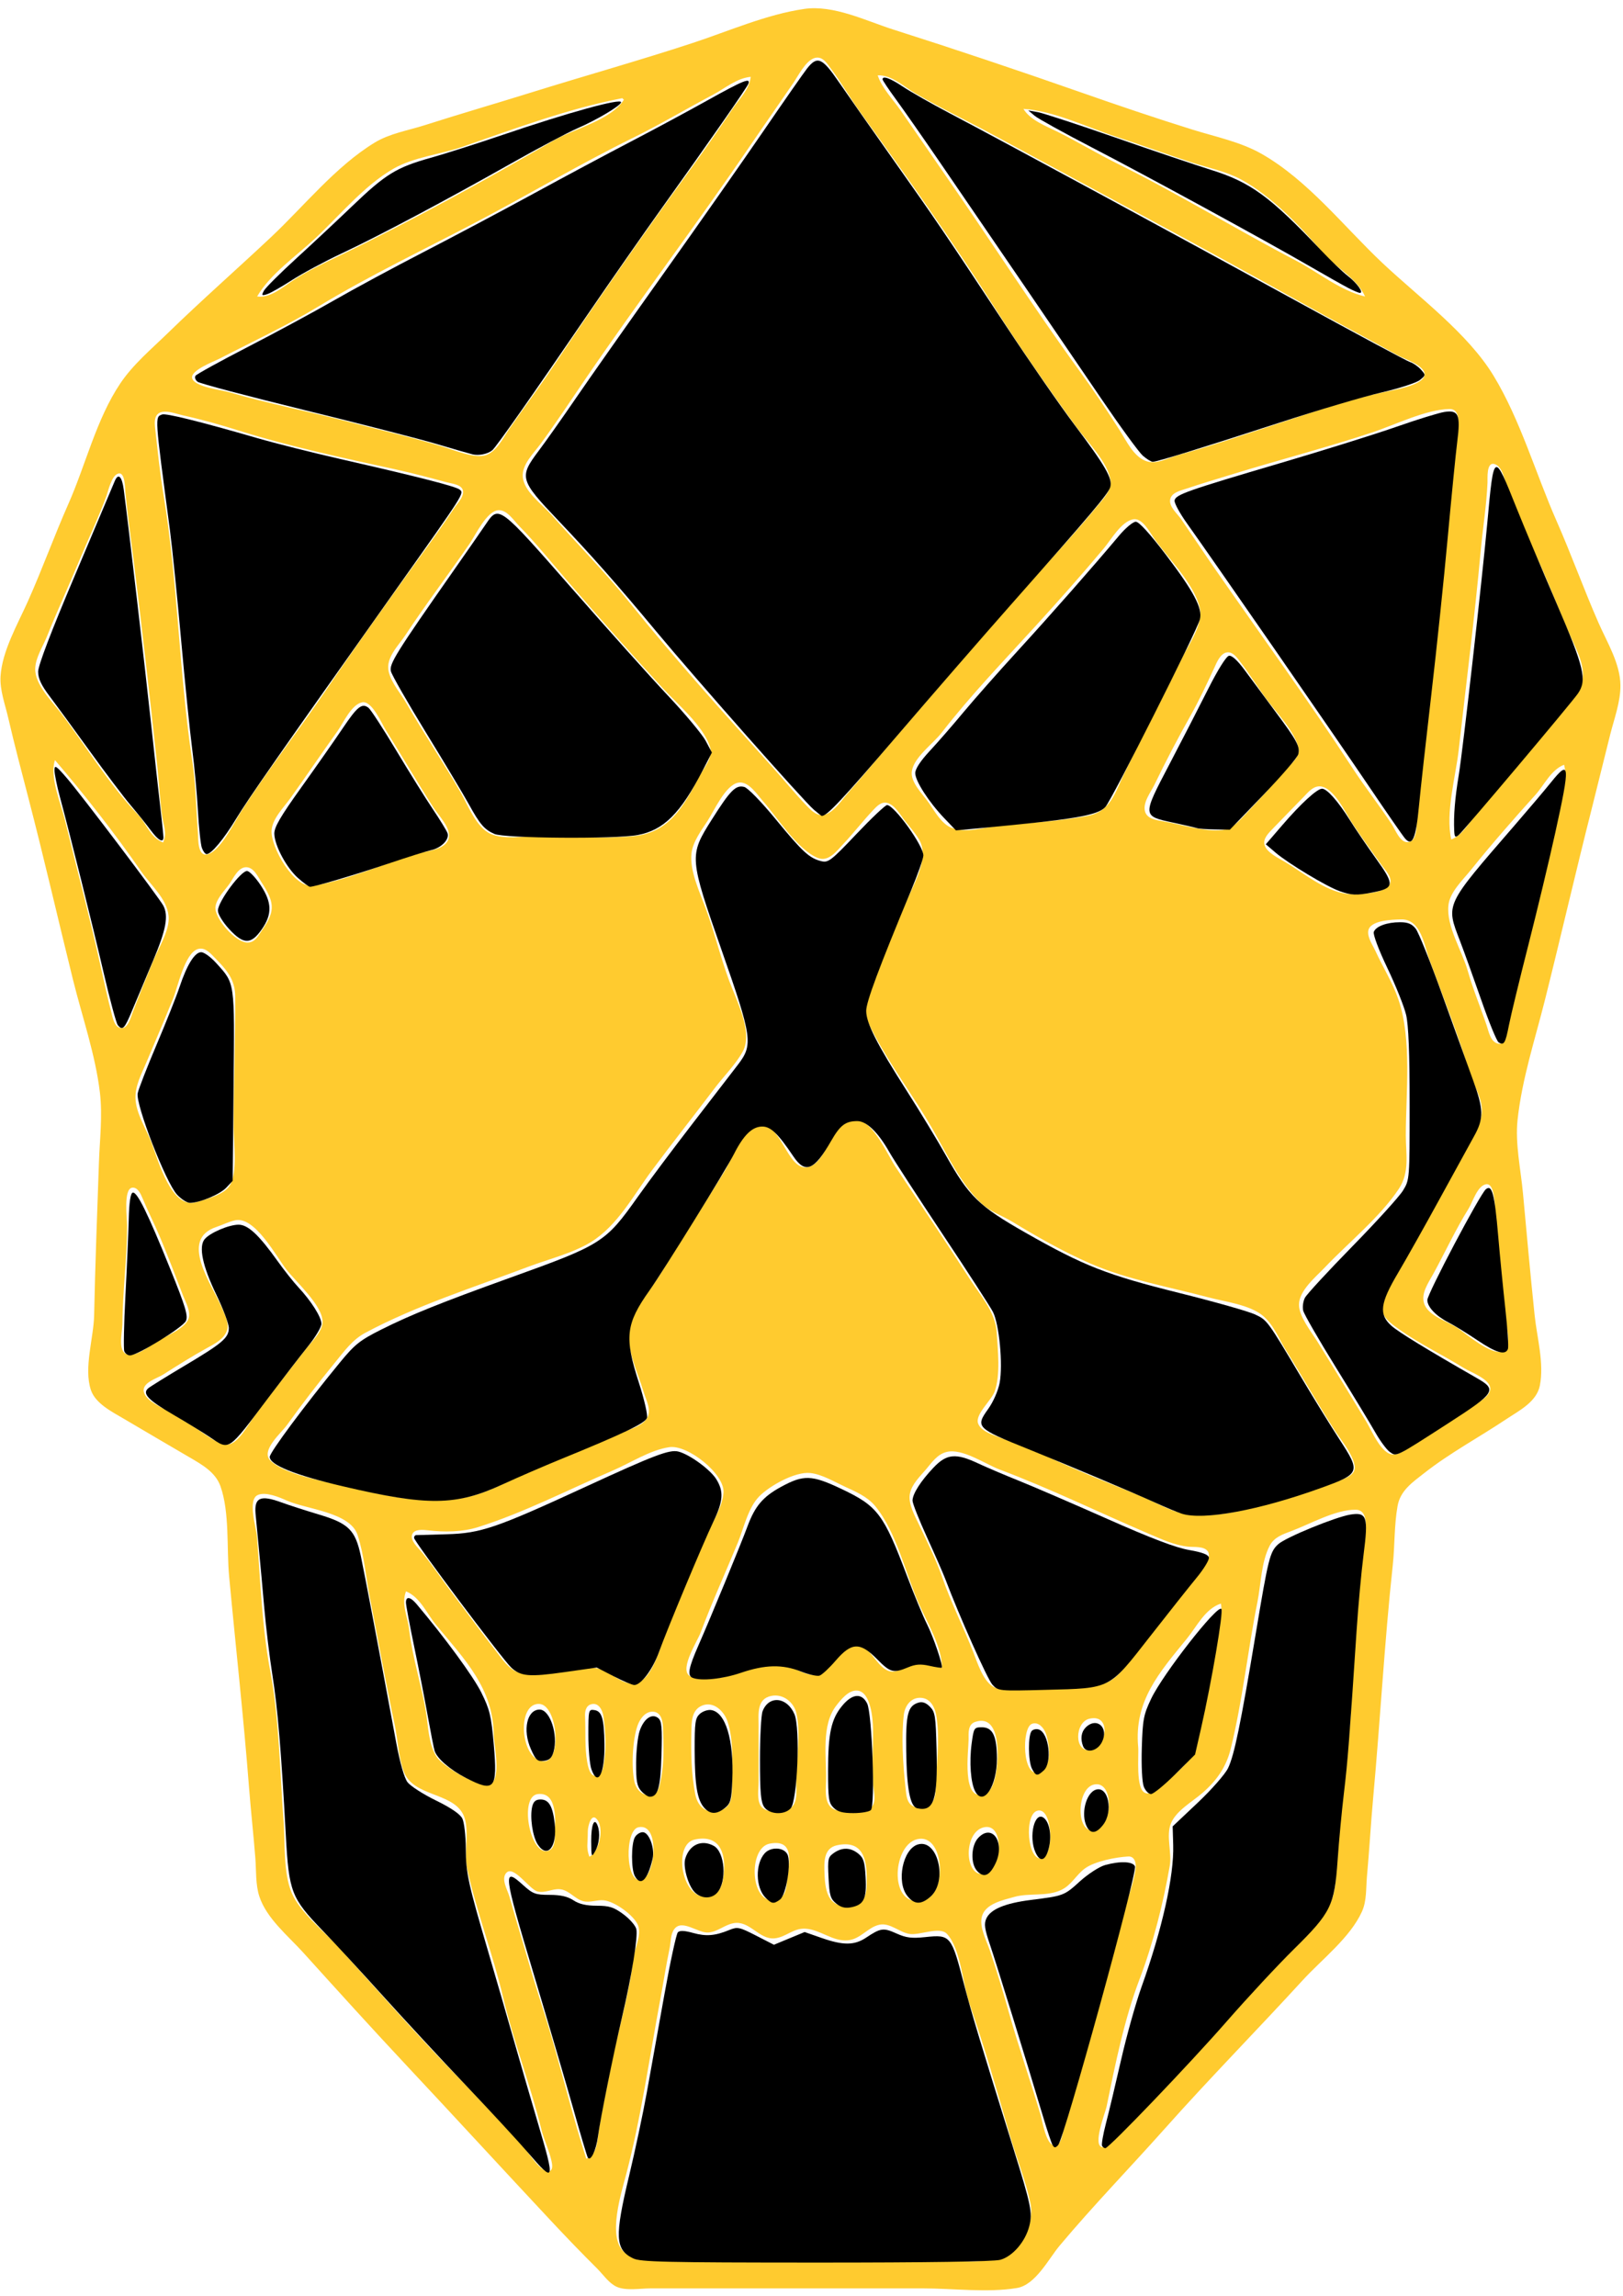 <?xml version="1.0" encoding="UTF-8" standalone="no"?>
<!-- Created with Inkscape (http://www.inkscape.org/) -->

<svg
   width="210mm"
   height="297mm"
   viewBox="0 0 210 297"
   version="1.1"
   id="svg1"
   xml:space="preserve"
   inkscape:version="1.3.2 (091e20e, 2023-11-25, custom)"
   sodipodi:docname="Logo-c1-aicon.svg"
   xmlns:inkscape="http://www.inkscape.org/namespaces/inkscape"
   xmlns:sodipodi="http://sodipodi.sourceforge.net/DTD/sodipodi-0.dtd"
   xmlns="http://www.w3.org/2000/svg"
   xmlns:svg="http://www.w3.org/2000/svg"><sodipodi:namedview
     id="namedview1"
     pagecolor="#ffffff"
     bordercolor="#000000"
     borderopacity="0.25"
     inkscape:showpageshadow="2"
     inkscape:pageopacity="0.0"
     inkscape:pagecheckerboard="0"
     inkscape:deskcolor="#d1d1d1"
     inkscape:document-units="mm"
     inkscape:zoom="0.75187991"
     inkscape:cx="396.33989"
     inkscape:cy="561.92484"
     inkscape:window-width="1920"
     inkscape:window-height="1017"
     inkscape:window-x="-8"
     inkscape:window-y="-8"
     inkscape:window-maximized="1"
     inkscape:current-layer="layer1" /><defs
     id="defs1" /><g
     inkscape:label="Capa 1"
     inkscape:groupmode="layer"
     id="layer1"><path
       style="fill:#ffcb2f;stroke:none;stroke-width:1.021"
       d="m 104.036,1.159 c -4.845,0.701 -9.768,2.873 -14.396,4.396 -6.908,2.272 -13.939,4.239 -20.885,6.404 -4.588,1.43 -9.209,2.768 -13.788,4.232 -2.164,0.692 -4.53,1.067 -6.488,2.258 -5.021,3.054 -9.15,8.223 -13.382,12.203 -4.433,4.168 -9.025,8.198 -13.382,12.438 -2.131,2.073 -4.488,4.04 -6.149,6.511 -3.1,4.613 -4.482,10.543 -6.717,15.587 -1.846,4.168 -3.39,8.47 -5.252,12.628 -1.319,2.946 -3.323,6.415 -3.526,9.668 -0.111,1.775 0.583,3.616 0.98,5.327 0.812,3.503 1.728,6.977 2.633,10.457 2.028,7.798 3.825,15.656 5.762,23.48 1.188,4.797 2.901,9.693 3.482,14.601 0.354,2.993 -0.025,6.085 -0.128,9.076 -0.227,6.576 -0.483,13.157 -0.62,19.731 -0.061,2.942 -1.371,6.827 -0.417,9.668 0.59,1.757 2.752,2.825 4.273,3.724 2.834,1.675 5.673,3.335 8.516,4.998 1.588,0.929 3.328,1.905 3.969,3.709 1.211,3.411 0.789,8.039 1.124,11.641 0.85,9.141 1.876,18.272 2.585,27.426 0.235,3.029 0.576,6.047 0.811,9.076 0.123,1.592 0.014,3.406 0.515,4.933 0.939,2.861 3.721,5.1 5.709,7.3 4.431,4.902 8.87,9.806 13.39,14.628 6.258,6.676 12.439,13.419 18.691,20.098 1.936,2.069 3.909,4.117 5.92,6.117 0.77,0.765 1.508,1.894 2.527,2.359 1.188,0.543 3.084,0.206 4.37,0.206 h 10.138 25.143 c 3.881,0 8.315,0.587 12.138,-0.048 2.41,-0.4 4.116,-3.8 5.522,-5.477 4.381,-5.223 9.124,-10.102 13.657,-15.193 5.792,-6.504 11.909,-12.714 17.791,-19.139 2.488,-2.718 6.133,-5.503 7.667,-8.879 0.642,-1.413 0.512,-3.035 0.65,-4.538 0.313,-3.418 0.498,-6.844 0.811,-10.26 0.915,-9.997 1.448,-19.996 2.527,-29.991 0.276,-2.554 0.175,-5.157 0.626,-7.695 0.357,-2.01 1.948,-3.073 3.494,-4.285 3.302,-2.587 7.055,-4.595 10.544,-6.924 1.683,-1.123 3.959,-2.248 4.375,-4.379 0.565,-2.897 -0.376,-6.191 -0.679,-9.076 -0.552,-5.253 -1.024,-10.526 -1.509,-15.785 -0.28,-3.042 -1.027,-6.429 -0.702,-9.471 0.569,-5.325 2.258,-10.407 3.557,-15.587 2.058,-8.209 3.953,-16.457 6.035,-24.663 0.817,-3.22 1.592,-6.45 2.408,-9.668 0.515,-2.03 1.331,-4.207 1.312,-6.314 -0.025,-2.831 -1.717,-5.548 -2.833,-8.09 -1.918,-4.369 -3.527,-8.861 -5.447,-13.22 -2.673,-6.068 -4.684,-13.069 -8.132,-18.744 -3.36,-5.53 -9.693,-10.17 -14.402,-14.609 -4.953,-4.669 -9.608,-10.677 -15.613,-14.099 -2.72,-1.55 -5.947,-2.203 -8.922,-3.129 -4.831,-1.505 -9.626,-3.133 -14.396,-4.804 -8.06,-2.823 -16.189,-5.555 -24.331,-8.146 -3.562,-1.134 -7.721,-3.224 -11.557,-2.669 m 1.253,6.387 c 1.107,-0.425 1.738,0.689 2.274,1.411 1.375,1.851 2.511,3.854 3.861,5.721 5.856,8.101 11.776,16.43 17.11,24.861 3.342,5.282 6.984,10.512 10.652,15.587 1.358,1.88 4.278,4.757 4.506,7.103 0.127,1.31 -1.038,2.414 -1.804,3.354 -2.038,2.499 -4.226,4.901 -6.387,7.3 -6.886,7.645 -13.573,15.503 -20.296,23.282 -1.865,2.158 -3.661,4.375 -5.554,6.511 -0.791,0.893 -1.61,2.212 -2.78,2.665 -1.04,0.403 -1.837,-0.425 -2.493,-1.103 -1.52,-1.573 -2.897,-3.292 -4.362,-4.917 C 93.736,92.357 87.382,85.321 81.521,78.022 78.356,74.08 74.68,70.368 71.318,66.57 c -1.191,-1.345 -3.563,-3.006 -3.679,-4.933 -0.093,-1.549 1.395,-2.983 2.255,-4.143 1.994,-2.693 3.843,-5.52 5.73,-8.287 6.985,-10.239 14.487,-20.14 21.456,-30.385 1.84,-2.705 3.724,-5.382 5.571,-8.09 0.626,-0.918 1.541,-2.765 2.638,-3.186 m 8.276,2.2 c 1.846,-0.057 3.362,1.454 4.866,2.329 3.348,1.947 6.925,3.657 10.341,5.511 13.25,7.191 26.591,14.27 39.741,21.636 4.096,2.294 8.27,4.466 12.369,6.758 0.84,0.47 3.713,1.363 3.426,2.615 -0.297,1.291 -4.113,1.887 -5.25,2.133 -5.091,1.105 -10.256,2.953 -15.207,4.573 -3.758,1.229 -7.537,2.517 -11.355,3.555 -1.318,0.358 -2.863,1.308 -4.256,0.772 -1.595,-0.614 -2.483,-2.579 -3.329,-3.91 -1.692,-2.66 -3.487,-5.336 -5.344,-7.892 -5.998,-8.257 -11.489,-16.88 -17.31,-25.255 -1.916,-2.757 -3.805,-5.541 -5.723,-8.287 -1.021,-1.462 -2.389,-2.839 -2.968,-4.538 M 97.142,9.943 c -0.248,1.728 -1.419,2.745 -2.357,4.143 -1.828,2.726 -3.711,5.433 -5.645,8.09 -6.027,8.277 -11.888,16.748 -17.581,25.255 -1.837,2.745 -3.812,5.381 -5.685,8.09 -0.789,1.141 -1.578,2.858 -2.999,3.358 C 61.496,59.364 58.769,58.235 57.401,57.818 53.345,56.584 49.145,55.62 45.032,54.549 39.926,53.22 34.689,52.209 29.622,50.733 28.574,50.428 25.288,50.073 24.882,48.987 24.494,47.946 27.672,46.777 28.405,46.398 c 4.249,-2.196 8.688,-4.261 12.774,-6.738 6.707,-4.066 13.942,-7.491 20.885,-11.162 6.645,-3.513 13.118,-7.355 19.871,-10.681 3.499,-1.723 6.891,-3.746 10.341,-5.573 1.56,-0.826 3.053,-2.142 4.866,-2.301 m -16.627,2.762 0.203,0.197 c -1.63,2.631 -6.49,3.775 -9.124,5.303 -8.927,5.175 -18.265,10.35 -27.576,14.829 -2.104,1.012 -4.349,2.071 -6.286,3.364 -1.284,0.857 -2.814,2.192 -4.461,1.957 1.664,-2.887 5.058,-5.228 7.504,-7.513 3.156,-2.949 6.341,-6.836 10.137,-9.017 2.618,-1.504 6.072,-1.845 8.922,-2.833 6.648,-2.305 13.751,-4.961 20.682,-6.287 M 176.625,38.355 c -3.191,-0.738 -6.062,-3.138 -8.922,-4.631 -7.763,-4.052 -15.253,-8.659 -23.115,-12.551 -2.611,-1.293 -5.102,-2.805 -7.705,-4.103 -1.509,-0.753 -3.583,-1.513 -4.461,-2.984 3.982,0.268 8.199,2.363 11.963,3.593 3.328,1.088 6.603,2.298 9.935,3.379 2.11,0.684 4.332,1.111 6.286,2.175 3.892,2.119 7.7,6.064 10.499,9.397 1.698,2.022 4.398,3.242 5.519,5.726 m 10.936,14.558 c 1.184,-0.019 1.193,1.395 1.112,2.213 -0.268,2.702 -0.713,5.381 -0.923,8.09 -0.875,11.3 -2.082,22.701 -3.51,33.937 -0.38,2.987 -0.771,6.08 -0.917,9.076 -0.038,0.786 -0.002,2.721 -1.225,2.721 -0.978,0 -1.581,-1.666 -2.019,-2.327 -1.634,-2.469 -3.481,-4.816 -5.101,-7.3 -5.622,-8.621 -11.709,-16.997 -17.578,-25.453 -1.542,-2.222 -3.035,-4.478 -4.57,-6.708 -0.488,-0.709 -1.588,-1.599 -1.419,-2.544 0.162,-0.906 1.352,-1.153 2.099,-1.404 2.014,-0.677 4.052,-1.275 6.083,-1.901 6,-1.849 12.09,-3.415 18.046,-5.4 2.873,-0.958 6.89,-2.952 9.922,-3 M 20.93,53.303 c 0.839,-0.19 1.991,0.268 2.812,0.449 2.388,0.524 4.772,1.202 7.097,1.933 6.531,2.054 13.577,3.56 20.276,5.026 2.255,0.493 4.464,1.083 6.691,1.683 0.697,0.188 2.112,0.295 2.115,1.245 0.003,0.777 -0.779,1.527 -1.187,2.143 -1.149,1.737 -2.353,3.443 -3.578,5.13 -4.444,6.12 -8.85,12.297 -13.096,18.547 -3.558,5.237 -7.489,10.256 -10.898,15.587 -0.844,1.32 -2.696,5.164 -4.366,5.488 -1.247,0.242 -1.132,-2.021 -1.185,-2.725 -0.234,-3.116 -0.287,-6.388 -0.75,-9.471 C 23.154,86.965 23.024,75.354 21.156,64.005 20.713,61.315 20.43,58.624 20.133,55.916 20.038,55.05 19.739,53.573 20.93,53.303 M 187.777,108.597 c -0.771,-3.499 0.575,-8.089 0.974,-11.641 0.959,-8.549 2.052,-17.082 2.835,-25.65 0.27,-2.953 0.756,-5.909 0.883,-8.879 0.022,-0.516 -0.171,-2.711 0.911,-2.39 1.065,0.316 1.293,2.144 1.644,2.982 1.149,2.744 2.171,5.605 3.46,8.287 1.74,3.621 3.102,7.385 4.745,11.049 0.799,1.782 1.957,3.919 1.476,5.919 -0.366,1.519 -1.669,2.757 -2.625,3.946 -2.263,2.814 -4.691,5.497 -6.986,8.287 -1.473,1.79 -3.033,3.515 -4.476,5.327 -0.807,1.014 -1.571,2.294 -2.84,2.762 m -166.671,0.395 c -1.712,-0.68 -2.107,-2.4 -3.288,-3.635 C 14.099,101.464 11.117,96.507 7.861,92.22 6.691,90.681 4.499,88.544 4.558,86.498 4.599,85.051 5.542,83.671 6.067,82.355 7.363,79.103 8.847,75.924 10.188,72.687 c 1.172,-2.828 2.517,-5.615 3.57,-8.484 0.268,-0.732 0.66,-2.68 1.543,-2.939 0.892,-0.261 0.871,1.878 0.915,2.347 0.269,2.892 0.692,5.796 1.049,8.681 1.091,8.805 2.102,17.613 3.049,26.439 0.239,2.224 0.358,4.498 0.641,6.708 0.167,1.305 0.707,2.264 0.15,3.552 M 64.5,66.004 c 1.11,-0.057 1.993,1.352 2.663,2.034 2.246,2.288 4.245,4.798 6.337,7.214 4.019,4.641 8.125,9.291 12.288,13.811 1.951,2.118 5.119,4.736 6.061,7.498 0.495,1.452 -0.777,2.734 -1.405,3.946 -1.96,3.784 -3.882,7.258 -8.509,7.664 -4.124,0.362 -8.43,0.03 -12.571,0.03 -1.786,0 -4.209,0.407 -5.871,-0.324 -1.87,-0.823 -2.952,-3.739 -3.907,-5.397 -2.225,-3.867 -4.745,-7.576 -6.965,-11.444 -0.756,-1.317 -1.972,-2.649 -2.324,-4.143 -0.425,-1.802 1.256,-3.361 2.163,-4.735 2.651,-4.018 5.584,-7.868 8.314,-11.838 0.75,-1.092 2.211,-4.237 3.726,-4.315 m 82.112,1.179 c 1.171,-0.224 2.108,1.587 2.635,2.347 1.834,2.644 5.243,5.931 5.982,9.076 0.506,2.153 -1.474,4.835 -2.384,6.708 -2.409,4.96 -4.991,9.843 -7.398,14.798 -1.191,2.452 -1.728,4.851 -4.712,5.431 -3.864,0.75 -7.852,0.888 -11.76,1.324 -1.863,0.208 -4.044,0.955 -5.87,0.217 -1.295,-0.523 -2.169,-2.138 -2.921,-3.224 -0.769,-1.112 -2.451,-2.689 -2.191,-4.142 0.326,-1.82 2.738,-3.499 3.848,-4.933 3.739,-4.824 8.042,-9.301 12.162,-13.811 2.997,-3.282 5.997,-6.661 8.845,-10.063 0.915,-1.093 2.228,-3.434 3.763,-3.728 m 12.185,17.209 c 0.773,-0.085 1.354,0.804 1.747,1.318 1.122,1.469 2.104,3.036 3.179,4.537 1.248,1.744 4.035,4.565 4.312,6.708 0.139,1.077 -1.207,2.013 -1.821,2.762 -1.566,1.914 -3.273,3.706 -4.963,5.517 -0.822,0.88 -1.787,2.006 -3.077,2.148 -2.392,0.262 -5.343,-0.741 -7.705,-1.139 -0.836,-0.141 -2.022,-0.305 -2.302,-1.235 -0.351,-1.168 0.739,-2.516 1.221,-3.515 1.441,-2.987 3.01,-5.983 4.641,-8.879 1.118,-1.985 2.084,-4.055 3.044,-6.117 0.324,-0.695 0.801,-2.005 1.726,-2.107 M 46.851,90.86 c 1.278,-0.257 2.499,2.682 3.031,3.531 2.09,3.339 4.065,6.743 6.189,10.063 0.649,1.014 2.288,2.651 1.996,3.937 -0.376,1.659 -3.006,1.668 -4.317,2.088 -4.244,1.359 -8.779,3.352 -13.18,4.114 -2.488,0.431 -5.588,-5.039 -5.427,-7.179 0.116,-1.542 1.557,-2.933 2.424,-4.143 2.058,-2.875 4.038,-5.804 6.098,-8.681 0.742,-1.037 1.793,-3.448 3.185,-3.728 M 7.115,98.337 c 3.928,4.594 7.724,9.443 11.157,14.403 1.237,1.787 3.289,3.473 3.537,5.722 0.205,1.858 -1.331,4.218 -2.018,5.919 -0.9,2.23 -1.824,4.458 -2.669,6.708 -0.227,0.604 -0.576,2.022 -1.486,1.909 -0.827,-0.102 -1.032,-1.288 -1.197,-1.909 -0.518,-1.962 -0.944,-3.94 -1.382,-5.919 -1.418,-6.418 -3.119,-12.776 -4.67,-19.139 -0.52,-2.134 -2.007,-5.554 -1.273,-7.695 M 202.376,98.929 c 0.596,2.306 -0.689,5.561 -1.14,7.892 -1.292,6.678 -3.049,13.343 -4.775,19.928 -0.56,2.135 -1.157,4.337 -1.527,6.511 -0.093,0.548 -0.189,1.969 -1.096,1.755 -0.991,-0.233 -1.212,-1.564 -1.476,-2.347 -0.801,-2.375 -1.773,-4.693 -2.457,-7.103 -0.734,-2.586 -2.802,-5.75 -2.489,-8.484 0.194,-1.693 1.873,-3.255 2.903,-4.538 2.658,-3.31 5.487,-6.545 8.331,-9.695 1.178,-1.305 2.015,-3.238 3.726,-3.919 M 95.529,101.247 c 1.328,-0.234 2.476,1.593 3.207,2.416 1.834,2.065 4.499,6.334 7.125,7.344 1.368,0.526 2.458,-0.981 3.252,-1.819 1.325,-1.4 2.493,-2.93 3.811,-4.33 0.467,-0.496 1.074,-1.184 1.853,-0.991 1.026,0.255 1.744,1.606 2.345,2.362 0.613,0.772 1.281,1.522 1.788,2.368 1.355,2.259 -0.547,5.542 -1.491,7.695 -1.495,3.413 -2.99,6.94 -4.215,10.457 -0.443,1.272 -1.274,2.563 -1.229,3.946 0.035,1.071 0.66,2.218 1.156,3.157 2.184,4.134 5.085,7.98 7.433,12.036 1.856,3.205 3.705,7.246 6.451,9.819 1.114,1.044 2.69,1.569 3.99,2.359 3.244,1.972 6.64,3.899 10.138,5.416 4.752,2.061 10.2,3.018 15.207,4.351 2.138,0.569 5.334,0.949 7.048,2.377 1.405,1.171 2.065,2.981 3.003,4.485 2.159,3.464 4.157,7.026 6.368,10.457 0.686,1.065 3.115,3.98 2.375,5.257 -0.48,0.828 -2.116,1.2 -2.979,1.49 -2.494,0.837 -4.97,1.774 -7.502,2.49 -3.22,0.91 -7.379,1.972 -10.746,1.564 -2.309,-0.28 -4.372,-1.628 -6.488,-2.485 -4.154,-1.683 -8.338,-3.315 -12.369,-5.254 -1.939,-0.933 -4.073,-1.608 -6.083,-2.385 -0.833,-0.322 -2.106,-0.784 -2.424,-1.694 -0.405,-1.161 1.725,-2.963 2.143,-4.113 0.784,-2.156 0.409,-5.425 0.263,-7.695 -0.169,-2.623 -2.129,-4.769 -3.503,-6.906 -3.114,-4.842 -6.347,-9.615 -9.542,-14.403 -1.076,-1.612 -2.84,-5.808 -4.983,-6.155 -3.251,-0.527 -3.82,5.788 -6.494,6.146 -2.65,0.355 -3.34,-5.983 -6.278,-5.41 -2.063,0.402 -3.484,4.443 -4.457,6.012 -2.777,4.481 -5.588,8.945 -8.386,13.417 -1.282,2.048 -3.205,4.157 -3.837,6.511 -0.673,2.509 1.077,6.084 1.782,8.484 0.342,1.165 1.199,2.541 0.297,3.665 -0.727,0.906 -2.205,1.243 -3.243,1.702 -2.852,1.262 -5.777,2.536 -8.719,3.583 -3.761,1.338 -7.24,3.842 -11.152,4.705 -5.371,1.185 -11.26,-0.334 -16.424,-1.552 -2.426,-0.573 -7.226,-1.405 -9.021,-3.157 -1.332,-1.3 1.392,-3.588 2.123,-4.604 1.992,-2.767 4.051,-5.447 6.218,-8.09 1.182,-1.44 2.222,-2.94 3.924,-3.853 6.539,-3.506 14.13,-5.917 21.087,-8.544 2.596,-0.98 5.764,-1.754 8.11,-3.196 3.458,-2.126 5.549,-6.127 7.888,-9.268 2.666,-3.58 5.444,-7.092 8.138,-10.655 1.177,-1.556 2.683,-3.027 3.624,-4.735 1.349,-2.451 -0.848,-6.697 -1.735,-9.076 -1.161,-3.116 -1.925,-6.355 -3.078,-9.471 -0.77,-2.081 -2.088,-4.859 -1.822,-7.103 0.173,-1.46 1.253,-2.937 2.051,-4.143 0.845,-1.277 2.33,-4.687 4.002,-4.982 m 75.209,0.477 c 1.787,0.015 3.372,3.443 4.191,4.702 1.221,1.877 2.562,3.7 3.863,5.525 0.447,0.626 1.342,1.48 1.075,2.328 -0.396,1.258 -3.75,1.407 -4.864,1.405 -3.096,-0.005 -6.179,-2.664 -8.719,-4.171 -0.829,-0.492 -2.328,-1.195 -2.65,-2.157 -0.28,-0.837 0.509,-1.591 1.037,-2.14 1.333,-1.386 2.68,-2.76 4.02,-4.139 0.545,-0.562 1.168,-1.359 2.047,-1.352 M 31.852,112.189 c 0.988,0 1.529,1.252 1.971,1.932 1.602,2.466 1.908,3.638 0.147,6.116 -0.503,0.709 -0.897,1.677 -1.923,1.699 -1.551,0.032 -4.376,-3.17 -4.163,-4.658 0.155,-1.082 1.208,-2.086 1.821,-2.96 0.492,-0.702 1.108,-2.129 2.147,-2.129 m 149.436,6.753 c 2.578,-0.074 3.015,3.438 3.677,5.242 1.754,4.778 3.671,9.53 5.133,14.403 0.487,1.623 1.574,3.221 1.638,4.933 0.084,2.251 -1.798,4.405 -2.797,6.314 -2.397,4.577 -4.999,9.055 -7.434,13.614 -0.827,1.548 -2.79,3.732 -2.761,5.525 0.023,1.414 1.175,2.197 2.228,2.954 2.609,1.876 5.68,3.34 8.427,5.044 0.878,0.544 3.446,1.456 3.426,2.665 -0.019,1.123 -1.799,1.901 -2.614,2.432 -2.286,1.489 -4.602,2.928 -6.894,4.401 -0.864,0.555 -1.931,1.712 -3.04,1.698 -1.546,-0.018 -2.779,-3.083 -3.455,-4.198 -2.118,-3.494 -4.226,-6.987 -6.389,-10.457 -0.796,-1.278 -2.358,-3.194 -2.356,-4.735 0.003,-1.823 2.181,-3.59 3.349,-4.82 3.045,-3.208 7.166,-6.524 9.58,-10.179 1.417,-2.145 0.892,-4.49 0.892,-6.902 0,-5.447 0.818,-12.354 -0.95,-17.56 -0.744,-2.192 -2.027,-4.21 -2.991,-6.314 -0.341,-0.745 -1.03,-1.702 -0.92,-2.553 0.183,-1.424 3.132,-1.473 4.253,-1.505 m -155.709,3.839 c 0.941,-0.307 1.662,0.562 2.234,1.144 1.517,1.546 2.606,2.782 2.619,4.994 0.034,5.664 -0.202,11.315 -0.202,16.968 0,1.956 0.535,5.734 -0.483,7.445 -0.726,1.219 -3.076,1.813 -4.383,2.191 -3.188,0.923 -4.887,-5.382 -5.749,-7.663 -0.68,-1.798 -2.004,-3.781 -2.083,-5.722 -0.069,-1.695 0.788,-3.217 1.421,-4.735 1.152,-2.761 2.354,-5.508 3.468,-8.287 0.595,-1.483 1.482,-5.789 3.158,-6.335 m 166.657,30.427 c 1.357,-0.306 1.171,3.699 1.28,4.517 0.569,4.262 0.705,8.571 1.245,12.825 0.119,0.934 0.969,3.877 -0.367,4.3 -1.446,0.458 -4.574,-2.181 -5.692,-2.977 -1.336,-0.951 -3.935,-1.587 -4.451,-3.3 -0.391,-1.299 0.586,-2.655 1.183,-3.745 1.531,-2.79 2.91,-5.791 4.591,-8.484 0.528,-0.846 1.1,-2.886 2.21,-3.136 m -175.137,0.438 c 0.713,-0.095 1.113,0.812 1.321,1.318 0.687,1.668 1.518,3.273 2.219,4.932 1.072,2.539 2.052,5.124 3.039,7.695 0.334,0.87 1.086,2.154 0.676,3.095 -0.552,1.265 -2.925,2.156 -4.059,2.868 -0.917,0.576 -2.316,1.686 -3.441,1.711 -1.803,0.039 -1.026,-2.87 -1.019,-3.924 0.028,-4.273 0.604,-8.555 0.608,-12.825 7.66e-4,-0.833 -0.504,-4.714 0.656,-4.869 m 13.335,4.214 c 2.562,-0.539 5.316,4.709 6.624,6.376 1.263,1.611 4.643,4.624 4.675,6.708 0.021,1.364 -1.52,2.723 -2.304,3.749 -2.212,2.893 -4.488,5.742 -6.635,8.681 -0.695,0.952 -1.914,3.244 -3.187,3.472 -1.333,0.238 -3.558,-1.7 -4.648,-2.34 -1.025,-0.603 -2.026,-1.235 -3.041,-1.851 -0.974,-0.591 -2.865,-1.322 -3.266,-2.454 -0.463,-1.306 1.63,-1.856 2.455,-2.38 1.872,-1.187 3.731,-2.365 5.677,-3.436 0.987,-0.543 2.185,-1.133 2.579,-2.257 0.331,-0.945 -0.306,-2.101 -0.667,-2.959 -1.297,-3.083 -5.569,-8.826 -0.696,-10.446 0.796,-0.265 1.615,-0.691 2.433,-0.863 m 56.165,29.351 c 2.376,-0.356 7.15,3.455 7.015,5.832 -0.112,1.965 -1.585,4.136 -2.369,5.919 -1.722,3.914 -3.28,7.907 -4.962,11.838 -0.783,1.83 -1.737,6.631 -4.153,6.969 -1.834,0.257 -3.259,-1.799 -5.06,-1.975 -3.075,-0.302 -6.9,1.543 -9.935,0.58 -1.339,-0.425 -2.171,-1.781 -2.979,-2.811 -1.935,-2.467 -3.769,-5.004 -5.666,-7.498 -1.335,-1.755 -2.557,-3.631 -3.964,-5.327 -0.443,-0.535 -1.496,-1.462 -1.187,-2.252 0.278,-0.711 1.438,-0.589 2.035,-0.518 2.109,0.251 4.441,0.232 6.488,-0.414 5.97,-1.884 11.701,-4.861 17.438,-7.323 2.295,-0.985 4.794,-2.644 7.299,-3.02 m 35.889,0.618 c 2.036,-0.502 5.014,1.585 6.894,2.292 6.53,2.458 12.851,5.553 19.262,8.293 1.652,0.706 3.261,1.463 5.069,1.668 0.758,0.086 2.08,-0.106 2.573,0.618 0.754,1.108 -1.86,3.567 -2.505,4.38 -2.439,3.076 -4.792,6.219 -7.255,9.273 -1.061,1.315 -1.981,2.973 -3.762,3.442 -3.338,0.88 -6.928,0.701 -10.341,0.701 -1.178,0 -3.001,0.328 -4.018,-0.359 -1.253,-0.847 -1.94,-3.041 -2.46,-4.376 -1.265,-3.245 -2.87,-6.385 -4.013,-9.668 -0.813,-2.335 -1.976,-4.667 -3.04,-6.906 -0.536,-1.128 -1.405,-2.667 -1.159,-3.946 0.238,-1.236 1.292,-2.226 2.082,-3.157 0.754,-0.887 1.451,-1.954 2.672,-2.255 m -0.608,27.905 c -1.176,-0.067 -2.26,-0.723 -3.447,-0.558 -1.161,0.162 -2.243,1.391 -3.446,0.982 -1.667,-0.568 -2.463,-3.566 -4.461,-3.39 -2.051,0.181 -2.727,3.113 -4.477,3.789 -1.62,0.626 -3.581,-1.21 -5.255,-1.37 -2.831,-0.271 -5.592,1.773 -8.516,1.962 -0.9,0.058 -2.403,0.212 -3.138,-0.416 -1.144,-0.979 1.103,-4.432 1.516,-5.537 1.469,-3.929 3.222,-7.766 4.816,-11.641 0.765,-1.86 1.332,-4.543 2.799,-6.011 1.337,-1.338 4.596,-3.197 6.578,-2.987 1.501,0.159 3.114,1.137 4.461,1.759 1.414,0.653 2.928,1.292 3.929,2.512 2.795,3.408 3.949,8.838 5.734,12.816 1.098,2.448 2.897,5.413 2.909,8.09 M 33.346,193.407 c 1.036,-0.47 2.833,0.301 3.778,0.722 2.539,1.132 8.173,1.491 9.141,4.44 0.839,2.555 1.075,5.448 1.591,8.089 1.066,5.457 2.032,10.938 3.194,16.376 0.423,1.98 0.498,4.209 1.185,6.116 1.184,3.286 6.197,2.671 7.678,5.541 0.938,1.815 0.079,5.003 0.537,7.087 1.228,5.593 3.317,10.999 4.639,16.574 1.373,5.791 3.55,11.386 4.971,17.166 0.331,1.345 0.971,2.599 1.274,3.946 0.085,0.376 0.3,1.243 -0.247,1.408 -1.036,0.313 -2.658,-2.342 -3.219,-2.971 -3.048,-3.417 -6.278,-6.785 -9.468,-10.078 -4.963,-5.123 -9.684,-10.49 -14.469,-15.785 -1.866,-2.064 -5.065,-4.577 -6.164,-7.111 -1.132,-2.61 -0.866,-6.465 -1.074,-9.265 -0.475,-6.39 -0.557,-13.242 -1.736,-19.533 -1.058,-5.641 -1.267,-11.642 -1.71,-17.363 -0.089,-1.144 -1.254,-4.744 0.101,-5.359 m 142.057,1.901 c 2.108,0.015 1.103,3.792 0.956,5.036 -0.66,5.575 -1.177,11.359 -1.358,16.968 -0.221,6.857 -1.086,13.919 -1.957,20.717 -0.318,2.479 0.174,5.802 -0.878,8.09 -1.397,3.038 -5.086,5.936 -7.443,8.33 -3.362,3.413 -6.301,7.266 -9.522,10.807 -2.965,3.259 -6.144,6.42 -9.304,9.5 -0.67,0.653 -2.218,3.164 -3.258,3.022 -1.337,-0.183 0.372,-4.455 0.53,-5.22 1.135,-5.497 2.286,-11.305 4.296,-16.574 1.738,-4.557 3.055,-9.799 3.887,-14.601 0.302,-1.744 -0.519,-3.907 0.164,-5.524 0.688,-1.628 2.704,-2.742 4.013,-3.868 1.902,-1.635 3.134,-3.399 3.723,-5.8 1.525,-6.215 2.188,-12.659 3.444,-18.941 0.46,-2.302 0.488,-5.183 1.588,-7.291 0.573,-1.099 1.697,-1.48 2.81,-1.895 2.437,-0.908 5.666,-2.774 8.307,-2.756 M 52.534,205.869 c 1.846,0.752 2.692,2.897 3.89,4.341 3.733,4.497 7.38,8.191 7.463,14.206 0.017,1.239 1.034,5.746 -0.462,6.337 -1.508,0.596 -6.036,-2.228 -6.865,-3.387 -1.1,-1.538 -1.152,-4.102 -1.451,-5.909 -0.588,-3.552 -1.758,-7.09 -2.17,-10.655 -0.195,-1.684 -1.048,-3.272 -0.406,-4.933 m 105.436,1.578 c 0.293,1.595 -0.401,3.15 -0.564,4.735 -0.382,3.721 -1.178,7.62 -2.126,11.246 -0.392,1.499 -0.4,2.8 -1.374,4.128 -1.027,1.4 -2.589,2.539 -3.908,3.668 -0.452,0.387 -1.183,0.996 -1.84,0.71 -1.243,-0.543 -0.785,-4.801 -0.889,-5.941 -0.541,-5.926 2.701,-9.595 6.303,-14.009 1.289,-1.58 2.344,-3.855 4.4,-4.538 m -47.046,11.257 c 1.744,0.16 2.016,3.649 2.031,4.922 0.028,2.423 -0.144,4.883 0.029,7.3 0.068,0.944 0.479,2.258 -0.353,3.003 -0.903,0.808 -3.022,0.47 -4.133,0.311 -1.944,-0.279 -1.651,-2.468 -1.618,-3.905 0.07,-3.015 -0.65,-7.122 1.311,-9.668 0.59,-0.766 1.609,-2.066 2.732,-1.963 m -11.145,0.694 c 1.574,-0.323 2.942,0.825 3.269,2.255 0.603,2.643 -0.026,6.146 -0.026,8.879 0,1.35 0.317,3.271 -1.424,3.683 -0.931,0.22 -2.573,0.305 -3.162,-0.598 -0.526,-0.808 -0.281,-2.173 -0.281,-3.085 v -7.3 c 0,-1.445 -0.276,-3.443 1.624,-3.834 m 19.26,0.239 c 1.457,0 2.002,1.427 2.162,2.608 0.403,2.989 -0.046,6.266 -0.137,9.273 -0.039,1.299 -0.502,2.374 -2.024,2.344 -1.736,-0.035 -1.749,-1.434 -1.89,-2.738 -0.312,-2.886 -0.542,-6.392 -0.206,-9.273 0.128,-1.098 0.841,-2.214 2.096,-2.214 m -49.272,0.793 c 2.355,0.087 2.996,7.456 0.607,7.423 -3.044,-0.042 -3.603,-7.535 -0.607,-7.423 m 6.721,0.045 c 1.007,-0.277 1.477,0.82 1.588,1.573 0.278,1.895 0.387,4.019 0.086,5.919 -0.092,0.578 -0.205,1.577 -0.919,1.755 -0.903,0.225 -1.155,-1.18 -1.26,-1.755 -0.347,-1.896 -0.188,-3.994 -0.284,-5.919 -0.03,-0.605 0.083,-1.379 0.789,-1.573 m 14.386,0.158 c 1.491,-0.582 2.797,0.755 3.237,2.007 0.882,2.509 0.627,6.239 0.596,8.879 -0.012,1.014 -0.135,2.128 -1.228,2.577 -1.88,0.773 -3.184,-0.243 -3.522,-1.985 -0.51,-2.628 -0.562,-5.392 -0.504,-8.063 0.027,-1.23 0.003,-2.861 1.421,-3.415 m -6.507,0.801 c 1.131,-0.04 1.39,1.139 1.415,1.994 0.067,2.207 0.179,4.539 -0.261,6.708 -0.172,0.848 -0.259,1.975 -1.367,2.093 -1.065,0.114 -1.842,-0.77 -2.056,-1.699 -0.435,-1.884 -0.25,-5.468 0.393,-7.299 0.276,-0.786 0.919,-1.764 1.876,-1.798 m 56.577,0.915 c 2.905,-0.701 2.286,3.708 0.194,4.053 -2.199,0.362 -2.091,-3.595 -0.194,-4.053 m -14.765,0.409 c 3.574,-1.202 3.05,5.509 2.531,7.378 -0.218,0.786 -0.51,1.64 -1.369,1.951 -2.95,1.068 -2.019,-5.623 -2.015,-7.081 0.002,-0.807 -0.112,-1.924 0.853,-2.248 m 7.331,0.254 c 0.848,-0.332 1.549,0.53 1.795,1.207 0.499,1.374 0.935,4.414 -0.861,5.058 -2.182,0.783 -2.272,-5.742 -0.934,-6.265 m 8.038,7.849 c 2.649,-0.586 2.512,5.607 -5.2e-4,5.939 -2.392,0.316 -2.239,-5.443 5.2e-4,-5.939 m -71.971,1.234 c 2.692,-0.329 2.241,3.841 2.218,5.341 -0.011,0.749 -0.052,1.88 -1.029,2.031 -2.241,0.345 -3.589,-7.079 -1.189,-7.372 m 64.707,2.135 c 1.916,-0.379 2.142,5.714 0.553,6.16 -1.907,0.535 -2.391,-5.796 -0.553,-6.16 m -58.026,5.968 c -0.26,-0.689 -0.293,-1.243 -0.243,-1.973 0.031,-0.461 0.034,-0.92 0.042,-1.381 0.01,-0.576 0.478,-2.606 1.314,-1.299 0.751,1.172 0.15,4.069 -1.113,4.653 m 6.324,-3.806 c 2.909,-0.672 2.218,6.518 0.359,6.834 -2.051,0.349 -2.104,-6.431 -0.359,-6.834 m 44.772,-0.011 c 2.682,-0.539 2.332,5.59 -0.003,6.033 -2.612,0.495 -2.732,-5.482 0.003,-6.033 m -37.49,1.599 c 3.135,-0.691 3.971,1.588 3.818,3.994 -0.091,1.427 -0.305,3.014 -2.014,3.356 -3.45,0.689 -4.672,-6.717 -1.804,-7.349 m 28.774,-0.038 c 3.518,-0.896 3.986,6.943 1.012,7.835 -4.699,1.41 -4.285,-7.002 -1.012,-7.835 m -19.057,0.565 c 3.264,-0.628 2.536,2.444 2.292,4.454 -0.134,1.102 -0.09,2.503 -1.49,2.823 -3.333,0.761 -3.644,-6.729 -0.802,-7.276 m 8.717,0.207 c 3.295,-0.71 3.851,1.743 3.85,4.247 -1.2e-4,1.361 0.106,3.111 -1.626,3.479 -3.225,0.687 -3.751,-1.479 -3.84,-4.071 -0.048,-1.401 -0.157,-3.273 1.616,-3.655 m 37.686,1.452 c 0.891,-0.046 1.033,0.953 0.949,1.611 -0.223,1.749 -0.98,3.612 -1.433,5.327 -1.983,7.515 -4.002,15.047 -6.211,22.493 -0.603,2.031 -1.172,4.071 -1.718,6.117 -0.14,0.524 -0.319,1.846 -1.092,1.846 -1.132,0 -1.614,-3.218 -1.854,-4.017 -1.304,-4.355 -2.796,-8.648 -4.034,-13.022 -0.782,-2.764 -1.614,-5.569 -2.545,-8.287 -0.433,-1.263 -1.371,-2.968 -0.99,-4.333 0.456,-1.634 2.722,-2.092 4.153,-2.499 1.961,-0.558 4.196,-0.013 6.083,-0.897 1.348,-0.631 1.923,-1.93 3.061,-2.776 1.276,-0.948 4.06,-1.482 5.632,-1.564 m -70.13,39.099 c -1.587,-4.955 -2.851,-10.005 -4.275,-14.995 -0.98,-3.435 -2.146,-6.822 -3.135,-10.26 -0.834,-2.898 -1.728,-5.779 -2.541,-8.682 -0.233,-0.831 -1.112,-2.25 -0.394,-3.044 0.946,-1.046 3,2.173 4.059,2.415 0.983,0.224 1.866,-0.366 2.839,-0.297 1.223,0.086 1.906,1.24 3.041,1.542 0.879,0.234 1.753,-0.187 2.636,-0.113 1.412,0.117 3.97,1.955 4.469,3.247 0.483,1.25 -0.472,3.048 -0.617,4.34 -0.541,4.821 -2.101,9.627 -2.989,14.403 -0.5,2.689 -1.136,5.389 -1.507,8.09 -0.174,1.266 -0.217,2.822 -1.586,3.354 M 94.912,248.796 c 2.093,-0.381 3.272,2.115 5.272,1.963 1.483,-0.112 2.45,-1.361 4.055,-1.251 1.929,0.131 3.516,1.69 5.475,1.503 1.647,-0.157 2.579,-1.702 4.071,-2.015 1.351,-0.284 2.565,0.95 3.837,1.183 1.351,0.248 3.944,-1.031 4.904,0.006 1.789,1.932 2.048,6.506 2.896,8.956 1.958,5.658 3.606,11.419 5.269,17.166 0.837,2.894 2.008,5.727 2.626,8.681 0.574,2.743 -1.138,6.399 -4.138,7.149 -3.53,0.882 -8.12,0.152 -11.76,0.152 H 92.681 c -2.425,0 -4.877,-0.102 -7.299,0.015 -1.669,0.081 -3.489,0.229 -4.761,-1.086 -1.982,-2.048 -0.222,-7.549 0.414,-9.979 1.927,-7.36 2.989,-15.025 4.384,-22.493 0.417,-2.234 0.758,-4.485 1.225,-6.708 0.168,-0.802 0.093,-1.804 0.614,-2.491 1.007,-1.329 3.083,0.572 4.411,0.456 1.205,-0.105 2.088,-0.997 3.244,-1.207 z"
       id="path3" /><path
       style="fill:#000000;stroke-width:1.33"
       d="m 576.942,738.92 c -1.981,-0.647 -7.667,-3.016 -12.635,-5.264 -11.77,-5.327 -43.712,-18.793 -62.233,-26.235 -25.348,-10.186 -25.924,-10.765 -19.547,-19.646 2.44,-3.397 4.834,-8.858 5.558,-12.677 1.685,-8.884 -0.195,-28.711 -3.288,-34.684 -1.32,-2.549 -12.367,-19.606 -24.547,-37.905 -12.181,-18.299 -23.842,-36.263 -25.913,-39.92 -5.562,-9.822 -11.193,-15.295 -15.737,-15.295 -5.765,0 -8.368,1.965 -12.764,9.635 -8.29,14.465 -12.645,16.245 -18.488,7.555 -7.462,-11.096 -11.042,-14.53 -15.148,-14.53 -4.883,0 -9.092,4.075 -13.794,13.354 -3.969,7.832 -34.398,56.97 -41.28,66.66 -11.598,16.33 -12.346,22.854 -5.165,45.067 2.603,8.053 4.376,15.767 3.939,17.143 -0.808,2.547 -11.251,7.55 -41.922,20.087 -8.412,3.438 -21.316,9.025 -28.675,12.415 -22.693,10.455 -36.455,10.611 -77.925,0.887 -23.43,-5.494 -35.738,-10.453 -35.671,-14.372 0.038,-2.226 17.045,-25.096 34.218,-46.016 7.32,-8.917 9.76,-10.86 20.257,-16.132 14.196,-7.13 29.359,-13.231 62.526,-25.161 45.384,-16.324 46.837,-17.245 62.857,-39.845 5.252,-7.41 17.348,-23.568 26.879,-35.908 9.531,-12.339 19.424,-25.182 21.984,-28.539 7.331,-9.613 6.824,-13.138 -7.975,-55.425 -15.974,-45.644 -16.038,-46.466 -4.97,-63.979 9.123,-14.435 11.74,-17.077 15.884,-16.035 1.742,0.438 8.326,7.193 15.383,15.785 13.13,15.985 16.401,18.992 22.264,20.463 3.389,0.851 4.801,-0.24 17.131,-13.236 7.391,-7.79 14.13,-14.161 14.977,-14.158 3.48,0.011 17.742,19.809 17.729,24.61 -0.004,1.463 -2.744,9.243 -6.09,17.29 -15.673,37.698 -21.823,54.197 -21.823,58.55 0,5.98 5.141,16.128 19.747,38.978 6.392,10 15.03,24.243 19.196,31.652 11.269,20.044 16.131,24.76 38.828,37.671 28.615,16.277 39.648,20.6 75.179,29.458 17.19,4.286 33.779,8.984 36.863,10.44 6.056,2.86 5.844,2.571 22.957,31.321 6.096,10.241 14.319,23.583 18.274,29.649 10.527,16.144 10.272,16.803 -9.219,23.833 -30.179,10.885 -57.355,15.877 -67.823,12.459 z"
       id="path1"
       transform="scale(0.265)" /><path
       style="fill:#000000;stroke-width:1.33"
       d="m 397.446,395.336 c -4.892,-4.116 -57.762,-63.905 -77.32,-87.441 -18.426,-22.172 -31.4,-36.857 -47.579,-53.851 -18.843,-19.793 -19.205,-21.098 -9.458,-34.063 3.519,-4.681 11.723,-16.291 18.23,-25.801 6.507,-9.509 25.668,-36.741 42.58,-60.515 16.912,-23.774 38.944,-55.195 48.96,-69.825 10.016,-14.63 19.547,-28.295 21.179,-30.368 5.004,-6.353 7.364,-5.37 15.436,6.428 4.004,5.852 15.748,22.61 26.098,37.24 21.221,29.997 26.499,37.772 55.522,81.795 11.333,17.19 26.456,39.031 33.605,48.535 15.055,20.013 18.549,26.086 17.421,30.28 -0.829,3.082 -9.014,12.771 -48.756,57.714 -12.838,14.518 -37.776,43.22 -55.418,63.784 -26.802,31.24 -34.239,39.154 -36.727,39.08 -0.123,-0.004 -1.821,-1.35 -3.773,-2.993 z"
       id="path2"
       transform="scale(0.265)" /><path
       style="fill:#000000;stroke-width:1.33"
       d="m 557.986,222.442 c -1.882,-1.646 -11.043,-14.211 -20.357,-27.923 -17.73,-26.101 -54.414,-79.833 -79.23,-116.049 -8.02,-11.704 -17.483,-25.243 -21.03,-30.088 -3.547,-4.844 -6.449,-9.183 -6.449,-9.642 0,-1.922 3.772,-0.559 9.993,3.609 3.648,2.444 13.814,8.226 22.592,12.849 27.777,14.628 112.405,60.442 168.248,91.082 29.627,16.256 55.134,29.958 56.682,30.45 1.548,0.491 3.935,2.132 5.305,3.646 2.443,2.699 2.434,2.8 -0.471,5.152 -1.629,1.319 -10.003,4.032 -18.608,6.029 -8.605,1.997 -30.908,8.591 -49.561,14.654 -39.142,12.722 -60.198,19.225 -62.251,19.225 -0.793,0 -2.981,-1.347 -4.863,-2.993 z"
       id="path4"
       transform="scale(0.265)" /><path
       style="fill:#000000;stroke-width:1.33"
       d="m 658.299,140.581 c -2.532,-1.317 -10.888,-6.031 -18.569,-10.476 C 617.534,117.26 560.185,85.99 533.082,71.954 519.412,64.875 506.844,57.92 505.152,56.499 l -3.077,-2.584 4.655,0.833 c 2.56,0.458 19.617,6.047 37.905,12.419 18.287,6.373 39.235,13.45 46.55,15.728 19.428,6.049 28.962,13.009 53.865,39.323 4.755,5.024 10.619,10.646 13.031,12.493 4.443,3.401 7.925,8.265 5.917,8.265 -0.603,0 -3.167,-1.077 -5.699,-2.394 z"
       id="path5"
       transform="scale(0.265)" /><path
       style="fill:#000000;stroke-width:1.33"
       d="m 128.848,141.948 c 0.768,-1.435 7.852,-8.509 15.742,-15.72 7.89,-7.211 20.331,-18.85 27.646,-25.865 16.002,-15.345 21.429,-18.678 37.905,-23.28 6.949,-1.941 22.809,-6.992 35.245,-11.223 31.977,-10.88 57.855,-18.015 57.855,-15.949 0,1.573 -11.686,8.552 -21.28,12.709 -4.755,2.06 -19.418,9.831 -32.585,17.269 -32.251,18.218 -64.522,35.344 -82.649,43.862 -8.223,3.864 -19.09,9.702 -24.148,12.974 -5.058,3.272 -10.531,6.373 -12.161,6.89 -2.628,0.834 -2.806,0.645 -1.569,-1.667 z"
       id="path6"
       transform="scale(0.265)" /><path
       style="fill:#000000;stroke-width:1.33"
       d="m 230.755,221.811 c -1.463,-0.344 -9.243,-2.587 -17.29,-4.985 -8.046,-2.398 -37.198,-9.886 -64.781,-16.64 -27.583,-6.754 -51.063,-12.963 -52.178,-13.798 -1.115,-0.835 -1.589,-2.157 -1.054,-2.939 0.535,-0.781 12.045,-7.127 25.578,-14.101 13.533,-6.974 32.385,-17.156 41.895,-22.626 9.509,-5.47 29.26,-16.125 43.89,-23.679 14.63,-7.553 38.869,-20.427 53.865,-28.607 14.996,-8.181 36.242,-19.545 47.215,-25.255 10.973,-5.709 27.844,-14.783 37.491,-20.164 17.515,-9.768 21.219,-11.269 20.005,-8.105 -0.756,1.969 -18.905,28.029 -42.366,60.832 -9.156,12.801 -25.228,35.843 -35.717,51.205 -27.879,40.832 -45.166,65.448 -46.978,66.896 -2.287,1.827 -6.49,2.689 -9.574,1.965 z"
       id="path7"
       transform="scale(0.265)" /><path
       style="fill:#000000;stroke-width:1.33"
       d="m 98.58,413.962 c -0.607,-1.646 -1.485,-9.875 -1.95,-18.287 -0.465,-8.412 -1.729,-21.989 -2.808,-30.171 -1.08,-8.182 -3.508,-32.122 -5.397,-53.2 -1.889,-21.078 -4.348,-45.206 -5.466,-53.619 -7.463,-56.189 -7.381,-54.976 -3.818,-56.343 1.84,-0.706 18.339,3.389 46.545,11.553 8.778,2.541 27.032,7.138 40.565,10.216 37.261,8.475 56.314,13.346 58.143,14.863 2.286,1.897 2.794,1.097 -30.708,48.364 -58.051,81.901 -72.423,102.502 -78.452,112.452 -6.039,9.967 -12.065,17.166 -14.367,17.166 -0.65,0 -1.679,-1.347 -2.286,-2.993 z"
       id="path8"
       transform="scale(0.265)" /><path
       style="fill:#000000;stroke-width:1.33"
       d="m 241.395,407.11 c -4.951,-2.185 -7.06,-4.652 -12.626,-14.76 -2.417,-4.389 -11.741,-19.964 -20.72,-34.61 -8.979,-14.647 -16.71,-28.16 -17.179,-30.029 -0.899,-3.583 2.32,-8.746 31.159,-49.96 6.57,-9.389 13.46,-19.315 15.311,-22.058 6.162,-9.132 6.436,-8.927 41.628,31.255 17.458,19.933 38.679,43.618 47.159,52.632 8.48,9.014 16.779,18.956 18.442,22.092 l 3.025,5.702 -4.38,8.498 c -10.93,21.206 -19.132,29.388 -31.842,31.764 -10.96,2.049 -65.064,1.642 -69.976,-0.526 z"
       id="path9"
       transform="scale(0.265)" /><path
       style="fill:#000000;stroke-width:1.33"
       d="m 145.596,428.712 c -5.637,-4.949 -11.494,-15.825 -11.659,-21.65 -0.09,-3.188 2.886,-8.309 13.202,-22.714 7.325,-10.229 16.384,-23.16 20.13,-28.735 7.241,-10.776 9.501,-12.568 12.68,-10.055 1.093,0.864 7.193,10.249 13.555,20.856 6.362,10.607 14.386,23.474 17.83,28.595 3.444,5.12 6.666,10.371 7.159,11.668 1.136,2.985 -2.966,7.267 -7.986,8.336 -2.03,0.432 -11.472,3.405 -20.981,6.605 -16.178,5.445 -35.948,11.297 -38.164,11.297 -0.538,0 -3.132,-1.891 -5.765,-4.203 z"
       id="path10"
       transform="scale(0.265)" /><path
       style="fill:#000000;stroke-width:1.33"
       d="m 111.95,453.626 c -3.192,-3.463 -5.55,-7.334 -5.55,-9.11 0,-4.376 11.518,-19.863 14.365,-19.315 1.234,0.238 4.193,3.41 6.574,7.05 5.444,8.319 5.597,13.993 0.575,21.279 -5.277,7.656 -8.975,7.678 -15.964,0.096 z"
       id="path11"
       transform="scale(0.265)" /><path
       style="fill:#000000;stroke-width:1.33"
       d="m 73.592,405.317 c -2.026,-2.743 -6.468,-8.279 -9.872,-12.303 -3.404,-4.023 -12.454,-16.004 -20.111,-26.623 -7.657,-10.62 -16.409,-22.59 -19.449,-26.6 -4.025,-5.309 -5.529,-8.552 -5.534,-11.927 -0.004,-2.984 6.425,-19.802 18.048,-47.215 9.929,-23.419 18.61,-43.96 19.291,-45.647 1.724,-4.273 3.597,-2.556 4.469,4.096 2.234,17.049 10.405,87.052 13.309,114.016 1.851,17.19 3.972,36.383 4.712,42.65 0.741,6.267 1.346,12.103 1.346,12.967 0,2.961 -2.525,1.572 -6.208,-3.415 z"
       id="path12"
       transform="scale(0.265)" /><path
       style="fill:#000000;stroke-width:1.33"
       d="m 57.499,500.412 c -0.741,-0.914 -3.852,-12.435 -6.913,-25.602 -5.544,-23.84 -16.253,-66.881 -21.322,-85.695 -1.465,-5.437 -2.663,-11.321 -2.663,-13.076 0,-2.802 0.745,-2.327 6.112,3.9 7.1,8.237 44.9,58.199 46.998,62.119 2.674,4.997 1.413,11.818 -4.981,26.933 -3.52,8.321 -8.076,19.169 -10.125,24.107 -3.823,9.214 -4.774,10.194 -7.106,7.315 z"
       id="path13"
       transform="scale(0.265)" /><path
       style="fill:#000000;stroke-width:1.33"
       d="m 86.462,583.218 c -5.501,-5.888 -20.386,-44.267 -19.223,-49.562 0.486,-2.213 4.663,-12.928 9.281,-23.811 4.619,-10.882 9.642,-23.517 11.162,-28.076 3.617,-10.846 7.415,-16.935 10.562,-16.935 1.389,0 4.655,2.358 7.259,5.241 9.313,10.309 9.039,8.382 8.543,59.927 l -0.446,46.458 -3.104,3.304 c -3.108,3.308 -12.964,7.43 -17.766,7.43 -1.405,0 -4.226,-1.789 -6.269,-3.977 z"
       id="path14"
       transform="scale(0.265)" /><path
       style="fill:#000000;stroke-width:1.33"
       d="m 60.689,659.653 c -0.427,-1.112 -0.184,-13.232 0.54,-26.932 0.723,-13.701 1.457,-30.548 1.631,-37.438 0.21,-8.328 0.851,-12.705 1.914,-13.057 2.096,-0.694 7.312,9.892 18.364,37.273 7.479,18.527 8.778,22.844 7.634,25.356 -1.419,3.115 -23.658,16.821 -27.293,16.821 -1.108,0 -2.363,-0.91 -2.79,-2.022 z"
       id="path15"
       transform="scale(0.265)" /><path
       style="fill:#000000;stroke-width:1.33"
       d="M 102.41,701.524 C 99.118,699.309 91.161,694.433 84.727,690.69 72.251,683.432 69.28,680.295 72.414,677.694 c 1.028,-0.853 8.945,-5.763 17.595,-10.913 18.731,-11.151 21.711,-13.693 21.711,-18.519 0,-2.002 -2.764,-9.358 -6.143,-16.346 -6.676,-13.809 -8.676,-23.328 -5.666,-26.966 2.593,-3.134 11.731,-7.051 16.527,-7.086 4.636,-0.033 9.953,4.925 19.222,17.926 3.129,4.389 7.643,10.075 10.03,12.635 6.325,6.783 11.25,14.588 11.25,17.827 0,1.554 -2.884,6.408 -6.409,10.787 -3.525,4.378 -12.28,15.741 -19.455,25.251 -20.111,26.655 -18.875,25.825 -28.666,19.235 z"
       id="path16"
       transform="scale(0.265)" /><path
       style="fill:#000000;stroke-width:1.33"
       d="m 257.962,1051.032 c -4.551,-5.303 -18.226,-20.116 -30.389,-32.917 -12.163,-12.801 -30.477,-32.552 -40.698,-43.89 -10.221,-11.338 -23.503,-25.713 -29.517,-31.943 -15.117,-15.662 -16.301,-18.743 -17.799,-46.297 -2.249,-41.369 -3.974,-62.034 -6.515,-78.034 -1.394,-8.778 -3.18,-23.441 -3.969,-32.585 -0.789,-9.144 -2.046,-22.909 -2.794,-30.59 -0.748,-7.681 -1.432,-14.863 -1.52,-15.96 -0.621,-7.74 2.437,-9.087 12.405,-5.467 3.927,1.426 12.244,4.116 18.483,5.978 14.532,4.337 17.818,7.566 20.498,20.147 1.748,8.206 8.669,44.702 17.342,91.446 1.775,9.567 3.903,17.003 5.458,19.075 1.402,1.868 7.636,5.885 13.854,8.926 7.406,3.623 11.872,6.676 12.948,8.854 0.904,1.829 1.662,8.412 1.685,14.63 0.045,11.991 1.096,16.822 10.997,50.54 3.329,11.338 8.786,30.191 12.126,41.895 3.34,11.704 8.78,30.421 12.088,41.592 8.483,28.647 8.181,29.59 -4.683,14.6 z"
       id="path17"
       transform="scale(0.265)" /><path
       style="fill:#000000;stroke-width:1.33"
       d="m 299.636,818.309 -8.258,-4.255 -15.681,2.226 c -17.327,2.459 -21.415,2.11 -26.095,-2.227 -4.155,-3.85 -47.442,-61.601 -47.442,-63.293 0,-0.718 0.449,-1.327 0.998,-1.354 0.549,-0.027 7.282,-0.222 14.963,-0.432 16.625,-0.456 24.029,-2.985 67.705,-23.123 33.627,-15.505 41.053,-18.324 45.392,-17.235 5.434,1.364 15.605,8.772 18.52,13.489 3.72,6.019 3.41,10.584 -1.404,20.7 -5.294,11.124 -22.646,52.69 -26.546,63.59 -3.041,8.499 -8.816,16.227 -12.098,16.19 -0.987,-0.011 -5.51,-1.935 -10.052,-4.275 z"
       id="path18"
       transform="scale(0.265)" /><path
       style="fill:#000000;stroke-width:1.33"
       d="m 227.421,867.903 c -7.695,-3.976 -14.057,-9.487 -15.215,-13.18 -0.378,-1.206 -1.869,-8.777 -3.314,-16.823 -1.445,-8.046 -4.43,-23.308 -6.634,-33.915 -2.204,-10.607 -4.026,-20.332 -4.048,-21.612 -0.055,-3.199 2.14,-2.916 5.164,0.665 13.823,16.373 27.702,35.321 31.576,43.107 4.189,8.421 4.9,11.38 6.14,25.539 1.903,21.75 0.427,23.502 -13.668,16.22 z"
       id="path19"
       transform="scale(0.265)" /><path
       style="fill:#000000;stroke-width:1.33"
       d="m 286.981,1053.229 c -0.388,-0.659 -3.489,-11.074 -6.891,-23.144 -3.402,-12.07 -12.248,-42.17 -19.656,-66.89 -14.71,-49.083 -15.059,-52.015 -5.128,-43.043 4.875,4.405 6.102,4.863 13.026,4.871 5.39,0.006 8.82,0.788 11.634,2.651 2.773,1.836 6.243,2.645 11.375,2.651 6.153,0.007 8.318,0.694 12.972,4.117 3.072,2.26 5.943,5.529 6.379,7.266 0.894,3.563 -2.157,22.341 -7.014,43.156 -4.328,18.552 -10.572,49.516 -11.713,58.085 -0.917,6.885 -3.657,12.536 -4.984,10.279 z"
       id="path20"
       transform="scale(0.265)" /><path
       style="fill:#000000;stroke-width:1.33"
       d="m 309.069,1102.459 c -8.747,-4.315 -9.036,-10.527 -1.88,-40.378 2.904,-12.112 6.787,-30.4 8.63,-40.641 1.843,-10.241 5.696,-31.702 8.563,-47.69 2.866,-15.989 5.833,-29.692 6.592,-30.451 0.954,-0.954 3.237,-0.861 7.387,0.301 6.378,1.786 10.758,1.433 17.725,-1.427 4.003,-1.643 4.906,-1.455 13.046,2.72 l 8.745,4.486 7.499,-3.108 7.499,-3.108 8.299,2.896 c 10.62,3.707 16.019,3.657 21.789,-0.199 6.997,-4.677 8.381,-4.865 14.733,-2.001 4.766,2.15 7.42,2.478 14.232,1.762 12.203,-1.283 12.64,-0.743 18.83,23.284 3.252,12.622 8.38,29.669 24.005,79.8 8.67,27.816 9.44,31.544 7.833,37.924 -1.929,7.659 -8.109,14.857 -14.213,16.552 -3.147,0.874 -35.697,1.361 -90.049,1.346 -73.875,-0.02 -85.668,-0.293 -89.266,-2.068 z"
       id="path21"
       transform="scale(0.265)" /><path
       style="fill:#000000;stroke-width:1.33"
       d="m 513.996,1047.296 c -0.566,-0.915 -2.651,-7.107 -4.635,-13.76 -8.086,-27.124 -22.935,-75.211 -25.989,-84.166 -2.631,-7.714 -2.977,-10.182 -1.792,-12.783 2.065,-4.532 9.076,-7.468 21.653,-9.068 16.262,-2.068 16.303,-2.083 24.052,-9.101 3.985,-3.609 9.485,-7.165 12.283,-7.942 7.47,-2.074 13.653,-1.791 14.597,0.668 1.206,3.142 -34.538,132.784 -37.503,136.025 -1.296,1.417 -1.852,1.443 -2.666,0.126 z"
       id="path22"
       transform="scale(0.265)" /><path
       style="fill:#000000;stroke-width:1.33"
       d="m 538.11,1047.576 c -0.383,-0.621 0.463,-5.558 1.88,-10.973 1.417,-5.414 4.754,-19.405 7.415,-31.09 2.661,-11.685 7.144,-27.685 9.963,-35.554 10.135,-28.294 15.915,-54.195 15.466,-69.305 l -0.27,-9.065 12.234,-11.55 c 6.729,-6.352 13.396,-13.944 14.815,-16.87 3.036,-6.257 6.148,-21.37 13.556,-65.835 6.155,-36.945 6.876,-39.805 10.97,-43.518 3.669,-3.328 27.921,-13.273 35.211,-14.439 8.067,-1.29 8.826,1.039 6.418,19.677 -1.066,8.252 -2.591,24.88 -3.388,36.949 -3.5,52.989 -4.365,64.085 -6.172,79.135 -1.054,8.778 -2.448,23.594 -3.098,32.924 -1.55,22.261 -3.166,25.547 -21.429,43.551 -7.791,7.681 -22.536,23.541 -32.768,35.245 -18.217,20.839 -57.489,61.845 -59.229,61.845 -0.484,0 -1.194,-0.508 -1.577,-1.128 z"
       id="path23"
       transform="scale(0.265)" /><path
       style="fill:#000000;stroke-width:1.33"
       d="m 558.454,872.147 c -0.811,-2.102 -1.213,-10.161 -0.948,-18.953 0.418,-13.829 0.857,-16.124 4.576,-23.94 5.723,-12.028 32.193,-45.898 34.257,-43.833 1.133,1.133 -4.73,35.584 -9.949,58.463 l -2.882,12.635 -9.697,9.643 c -5.333,5.303 -10.653,9.642 -11.822,9.642 -1.169,0 -2.76,-1.646 -3.535,-3.657 z"
       id="path24"
       transform="scale(0.265)" /><path
       style="fill:#000000;stroke-width:1.33"
       d="m 484.553,822.413 c -2.393,-2.593 -16.271,-33.723 -23.039,-51.679 -0.965,-2.56 -4.952,-11.653 -8.859,-20.206 -3.908,-8.553 -7.102,-16.633 -7.1,-17.955 0.007,-3.288 3.982,-9.536 10.28,-16.157 6.393,-6.721 10.823,-7.146 21.635,-2.076 4.023,1.887 13.001,5.712 19.95,8.501 6.949,2.789 26.4,11.177 43.225,18.641 21.389,9.489 33.39,14.055 39.899,15.182 6.519,1.129 9.429,2.237 9.711,3.699 0.221,1.148 -2.493,5.597 -6.031,9.886 -3.538,4.289 -13.749,17.163 -22.692,28.607 -20.341,26.032 -18.831,25.257 -50.812,26.086 -23.103,0.599 -23.296,0.58 -26.167,-2.531 z"
       id="path25"
       transform="scale(0.265)" /><path
       style="fill:#000000;stroke-width:1.33"
       d="m 338.152,819.064 c -2.662,-1.074 -1.97,-4.847 2.928,-15.965 5.717,-12.975 20.78,-49.519 23.863,-57.89 3.643,-9.895 7.531,-14.501 16.28,-19.289 11.154,-6.104 15.076,-5.975 29.711,0.98 17.635,8.38 20.474,12.155 31.94,42.463 3.503,9.258 7.865,19.788 9.694,23.4 3.156,6.232 8.018,20.569 7.239,21.348 -0.2,0.2 -2.899,-0.206 -5.998,-0.902 -4.299,-0.966 -6.771,-0.791 -10.434,0.74 -7.133,2.98 -8.686,2.572 -15.115,-3.979 -8.283,-8.44 -12.493,-8.299 -20.209,0.675 -3.149,3.663 -6.705,6.973 -7.901,7.356 -1.196,0.383 -5.258,-0.52 -9.027,-2.005 -9.096,-3.585 -17.514,-3.407 -29.364,0.624 -8.935,3.039 -19.438,4.126 -23.607,2.444 z"
       id="path26"
       transform="scale(0.265)" /><path
       style="fill:#000000;stroke-width:1.33"
       d="m 678.589,708.81 c -1.522,-1.066 -4.716,-5.374 -7.099,-9.574 -2.382,-4.2 -11.089,-18.555 -19.349,-31.901 -8.26,-13.346 -15.38,-25.709 -15.823,-27.474 -0.443,-1.765 -0.067,-4.611 0.834,-6.325 0.902,-1.714 11.308,-12.992 23.124,-25.061 11.816,-12.07 22.95,-24.339 24.741,-27.265 3.247,-5.305 3.256,-5.423 3.256,-41.895 0,-25.228 -0.533,-38.844 -1.718,-43.89 -0.945,-4.023 -5.063,-14.309 -9.152,-22.858 -4.224,-8.831 -7.086,-16.45 -6.629,-17.642 1.054,-2.746 6.42,-4.719 12.834,-4.719 3.833,0 5.772,0.807 7.639,3.181 1.376,1.75 7.205,16.263 12.952,32.252 5.747,15.989 12.445,34.54 14.884,41.225 5.376,14.736 5.484,19.123 0.683,27.746 -2.036,3.658 -9.594,17.423 -16.794,30.59 -7.201,13.167 -16.356,29.453 -20.346,36.191 -8.812,14.88 -9.484,20.247 -3.237,25.829 3.464,3.095 17.296,11.56 41.88,25.63 9.78,5.597 8.787,7.167 -13.712,21.674 -26.476,17.071 -25.607,16.643 -28.971,14.287 z"
       id="path27"
       transform="scale(0.265)" /><path
       style="fill:#000000;stroke-width:1.33"
       d="m 721.296,654.235 c -4.995,-3.361 -11.303,-7.251 -14.018,-8.646 -6.19,-3.18 -10.358,-7.581 -10.358,-10.938 0,-3.038 25.714,-51.715 28.571,-54.087 3.011,-2.499 4.252,2.169 6.004,22.59 0.848,9.875 2.426,25.964 3.508,35.752 1.082,9.789 1.653,18.616 1.268,19.617 -1.24,3.231 -5.693,1.955 -14.975,-4.29 z"
       id="path28"
       transform="scale(0.265)" /><path
       style="fill:#000000;stroke-width:1.33"
       d="m 731.733,508.869 c -0.899,-0.556 -4.639,-9.643 -8.311,-20.195 -3.672,-10.551 -8.444,-23.803 -10.604,-29.449 -6.91,-18.056 -7.501,-16.809 26.639,-56.235 6.967,-8.046 14.95,-17.473 17.74,-20.948 9.323,-11.614 9.558,-8.973 2.178,24.499 -2.956,13.408 -8.887,38.144 -13.18,54.969 -4.292,16.825 -8.538,34.345 -9.434,38.935 -1.731,8.866 -2.427,10.032 -5.027,8.424 z"
       id="path29"
       transform="scale(0.265)" /><path
       style="fill:#000000;stroke-width:1.33"
       d="m 710.041,405.48 c -0.342,-7.319 0.357,-15.865 2.217,-27.095 1.926,-11.627 11.322,-94.603 13.931,-123.025 3.226,-35.136 3.181,-35.113 14.301,-7.315 3.658,9.144 12.408,29.987 19.445,46.319 13.585,31.528 15.034,37.601 10.541,44.157 -3.142,4.585 -55.885,67.151 -58.292,69.149 -1.651,1.37 -1.993,1.021 -2.143,-2.19 z"
       id="path30"
       transform="scale(0.265)" /><path
       style="fill:#000000;stroke-width:1.33"
       d="m 686.053,409.349 c -1.124,-1.303 -9.118,-12.843 -17.764,-25.644 -15.811,-23.41 -76.557,-111.174 -88.692,-128.141 -3.582,-5.008 -6.325,-10.078 -6.096,-11.267 0.549,-2.851 5.987,-4.771 51.648,-18.234 21.221,-6.257 46.799,-14.256 56.84,-17.776 10.041,-3.52 20.5,-6.75 23.242,-7.177 6.958,-1.084 7.978,1.28 6.286,14.563 -0.731,5.735 -2.832,26.886 -4.67,47.002 -1.838,20.116 -5.437,54.53 -7.998,76.475 -2.561,21.945 -5.279,46.483 -6.04,54.53 -1.483,15.69 -3.233,19.751 -6.755,15.669 z"
       id="path31"
       transform="scale(0.265)" /><path
       style="fill:#000000;stroke-width:1.33"
       d="m 653.996,434.998 c -6.379,-2.276 -24.976,-13.469 -31.194,-18.774 l -4.753,-4.056 7.957,-9.244 c 9.174,-10.658 17.059,-17.889 19.505,-17.889 2.414,0 7.746,6.013 13.563,15.295 2.751,4.389 8.578,12.968 12.95,19.065 9.038,12.605 8.852,14.198 -1.908,16.276 -7.848,1.516 -10.265,1.415 -16.121,-0.674 z"
       id="path32"
       transform="scale(0.265)" /><path
       style="fill:#000000;stroke-width:1.33"
       d="m 584.535,404.3 c -0.732,-0.261 -5.981,-1.474 -11.665,-2.695 -15.173,-3.258 -15.165,-3.145 -2.047,-28.197 6.036,-11.527 14.583,-28.135 18.994,-36.907 4.799,-9.545 8.912,-16.118 10.244,-16.37 1.436,-0.272 4.235,2.318 7.892,7.304 3.117,4.249 9.675,13.112 14.573,19.695 10.767,14.47 12.326,17.356 11.379,21.071 -0.402,1.578 -8.084,10.512 -17.071,19.855 l -16.34,16.986 -7.315,-0.134 c -4.023,-0.074 -7.913,-0.348 -8.645,-0.609 z"
       id="path33"
       transform="scale(0.265)" /><path
       style="fill:#000000;stroke-width:1.33"
       d="m 461.137,399.516 c -7.635,-7.974 -14.258,-18.25 -14.258,-22.122 0,-2.021 2.588,-5.972 7.037,-10.744 3.871,-4.152 11.262,-12.636 16.425,-18.854 5.163,-6.218 17.061,-19.684 26.439,-29.925 16.242,-17.736 37.192,-41.537 49.589,-56.338 3.149,-3.76 6.832,-6.837 8.184,-6.837 1.582,0 6.823,5.75 14.708,16.133 13.706,18.05 17.963,26.134 16.608,31.533 -1.399,5.576 -43.103,88.324 -46.161,91.594 -3.941,4.213 -15.16,6.071 -63.942,10.587 l -9.017,0.835 z"
       id="path34"
       transform="scale(0.265)" /><path
       style="fill:#000000;stroke-width:1.33"
       d="m 530.717,891.852 c -3.157,-5.899 -0.579,-16.607 4.376,-18.18 6.076,-1.928 8.61,10.702 3.46,17.248 -3.267,4.153 -5.942,4.471 -7.837,0.932 z"
       id="path35"
       transform="scale(0.265)" /><path
       style="fill:#000000;stroke-width:1.33"
       d="m 528.817,852.421 c -1.372,-3.574 -0.9,-6.924 1.283,-9.106 5.414,-5.414 11.529,0.172 7.891,7.208 -2.291,4.43 -7.768,5.563 -9.174,1.898 z"
       id="path36"
       transform="scale(0.265)" /><path
       style="fill:#000000;stroke-width:1.33"
       d="m 503.927,863.567 c -1.961,-3.664 -2.056,-16.685 -0.136,-18.605 0.787,-0.787 2.378,-1.067 3.535,-0.623 4.871,1.869 6.51,16.138 2.292,19.955 -3.166,2.865 -3.813,2.782 -5.691,-0.726 z"
       id="path37"
       transform="scale(0.265)" /><path
       style="fill:#000000;stroke-width:1.33"
       d=""
       id="path38"
       transform="scale(0.265)" /><path
       style="fill:#000000;stroke-width:1.33"
       d="m 505.613,904.337 c -3.553,-7.799 -0.407,-20.586 4.137,-16.815 2.845,2.361 3.854,9.109 2.251,15.063 -1.595,5.924 -4.166,6.629 -6.388,1.752 z"
       id="path39"
       transform="scale(0.265)" /><path
       style="fill:#000000;stroke-width:1.33"
       d="m 477.056,913.322 c -3.23,-3.569 -2.937,-12.333 0.537,-16.063 6.923,-7.431 13.406,2.331 8.382,12.62 -2.888,5.915 -5.699,7 -8.919,3.443 z"
       id="path40"
       transform="scale(0.265)" /><path
       style="fill:#000000;stroke-width:1.33"
       d="m 476.162,874.517 c -2.203,-4.116 -2.965,-14.275 -1.749,-23.317 1.038,-7.719 1.202,-7.98 5.018,-7.98 5.276,0 7.305,4.235 7.327,15.295 0.027,13.501 -6.588,23.491 -10.596,16.002 z"
       id="path41"
       transform="scale(0.265)" /><path
       style="fill:#000000;stroke-width:1.33"
       d="m 447.904,882.764 c -3.512,-0.754 -5.181,-9.376 -5.434,-28.074 -0.241,-17.859 0.763,-21.86 5.895,-23.489 1.954,-0.62 3.688,-0.026 5.654,1.938 2.569,2.565 2.878,4.554 3.279,21.087 0.594,24.495 -1.308,30.273 -9.394,28.538 z"
       id="path42"
       transform="scale(0.265)" /><path
       style="fill:#000000;stroke-width:1.33"
       d="m 406.98,882.455 c -2.353,-2.353 -2.66,-4.433 -2.66,-18.031 0,-18.217 1.51,-25.188 6.864,-31.683 4.938,-5.99 9.542,-6.427 12.207,-1.158 2.44,4.824 4.017,49.861 1.823,52.055 -0.812,0.812 -4.649,1.477 -8.526,1.477 -5.276,0 -7.718,-0.669 -9.709,-2.66 z"
       id="path43"
       transform="scale(0.265)" /><path
       style="fill:#000000;stroke-width:1.33"
       d="m 373.14,882.159 c -1.654,-2.361 -2.07,-7.029 -2.07,-23.188 0,-11.128 0.57,-21.731 1.266,-23.563 3.018,-7.938 11.992,-7.082 15.59,1.487 2.865,6.822 1.426,42.257 -1.864,45.893 -3.069,3.392 -10.355,3.038 -12.923,-0.628 z"
       id="path44"
       transform="scale(0.265)" /><path
       style="fill:#000000;stroke-width:1.33"
       d="m 343.893,882.552 c -3.468,-3.832 -4.676,-11.05 -4.711,-28.154 -0.028,-13.535 0.28,-15.704 2.519,-17.729 1.403,-1.269 3.886,-2.11 5.519,-1.869 7.054,1.044 11.146,14.541 10.342,34.113 -0.402,9.782 -0.834,11.422 -3.596,13.659 -3.991,3.231 -7.135,3.225 -10.072,-0.02 z"
       id="path45"
       transform="scale(0.265)" /><path
       style="fill:#000000;stroke-width:1.33"
       d="m 313.089,874.331 c -2.062,-2.281 -2.527,-4.82 -2.5,-13.632 0.019,-5.956 0.815,-13.078 1.769,-15.827 2.072,-5.97 6.021,-8.644 9.051,-6.129 1.678,1.392 1.957,4.557 1.577,17.844 -0.459,16.055 -1.714,20.548 -5.739,20.548 -0.894,0 -2.766,-1.262 -4.16,-2.803 z"
       id="path46"
       transform="scale(0.265)" /><path
       style="fill:#000000;stroke-width:1.33"
       d="m 288.74,863.636 c -0.803,-2.304 -1.46,-9.827 -1.46,-16.718 0,-12.166 0.085,-12.517 2.938,-12.104 3.666,0.53 4.736,4.157 4.909,16.631 0.201,14.499 -3.272,21.127 -6.387,12.191 z"
       id="path47"
       transform="scale(0.265)" /><path
       style="fill:#000000;stroke-width:1.33"
       d="m 259.172,853.767 c -4.091,-9.248 -1.863,-19.192 4.3,-19.192 5.09,0 9.162,12.326 6.809,20.615 -0.849,2.991 -2.035,4.096 -4.736,4.414 -3.162,0.372 -3.944,-0.344 -6.374,-5.837 z"
       id="path48"
       transform="scale(0.265)" /><path
       style="fill:#000000;stroke-width:1.33"
       d="m 262.54,900.391 c -2.52,-3.847 -3.914,-13.539 -2.664,-18.522 0.625,-2.491 1.727,-3.404 4.107,-3.404 3.973,0 5.898,3.276 6.86,11.676 1.309,11.429 -3.578,17.462 -8.303,10.25 z"
       id="path49"
       transform="scale(0.265)" /><path
       style="fill:#000000;stroke-width:1.33"
       d="m 288.657,898.826 c -0.046,-8.025 1.521,-11.825 3.139,-7.61 1.342,3.497 0.818,9.005 -1.191,12.519 -1.803,3.154 -1.903,2.903 -1.948,-4.909 z"
       id="path50"
       transform="scale(0.265)" /><path
       style="fill:#000000;stroke-width:1.33"
       d="m 309.937,915.792 c -1.779,-3.324 -1.779,-15.471 0,-18.795 0.757,-1.415 2.506,-2.573 3.887,-2.573 3.111,0 6.001,7.861 4.792,13.038 -2.429,10.405 -5.824,13.664 -8.679,8.329 z"
       id="path51"
       transform="scale(0.265)" /><path
       style="fill:#000000;stroke-width:1.33"
       d="m 339.22,923.755 c -3.208,-3.208 -5.832,-12.503 -4.637,-16.428 2.071,-6.802 7.914,-9.443 13.857,-6.262 5.545,2.967 6.616,17.469 1.695,22.953 -2.758,3.074 -7.699,2.955 -10.916,-0.262 z"
       id="path52"
       transform="scale(0.265)" /><path
       style="fill:#000000;stroke-width:1.33"
       d="m 373.804,926.419 c -4.897,-4.897 -5.126,-16.475 -0.429,-21.687 2.93,-3.252 9.203,-3.016 11.04,0.415 2.075,3.877 -0.522,19.945 -3.586,22.185 -3.066,2.242 -3.989,2.122 -7.024,-0.913 z"
       id="path53"
       transform="scale(0.265)" /><path
       style="fill:#000000;stroke-width:1.33"
       d="m 408.293,929.259 c -2.806,-2.273 -3.31,-3.962 -3.745,-12.573 -0.464,-9.192 -0.267,-10.113 2.59,-12.114 4.074,-2.853 8.148,-2.739 11.943,0.334 2.574,2.084 3.168,4.02 3.574,11.637 0.556,10.432 -0.853,13.327 -7.082,14.549 -2.908,0.571 -4.948,0.057 -7.282,-1.833 z"
       id="path54"
       transform="scale(0.265)" /><path
       style="fill:#000000;stroke-width:1.33"
       d="m 442.986,925.5 c -5.41,-6.878 -2.193,-22.737 5.081,-25.046 9.832,-3.12 14.905,18.012 6.135,25.555 -4.57,3.931 -7.84,3.783 -11.217,-0.51 z"
       id="path55"
       transform="scale(0.265)" /></g></svg>
